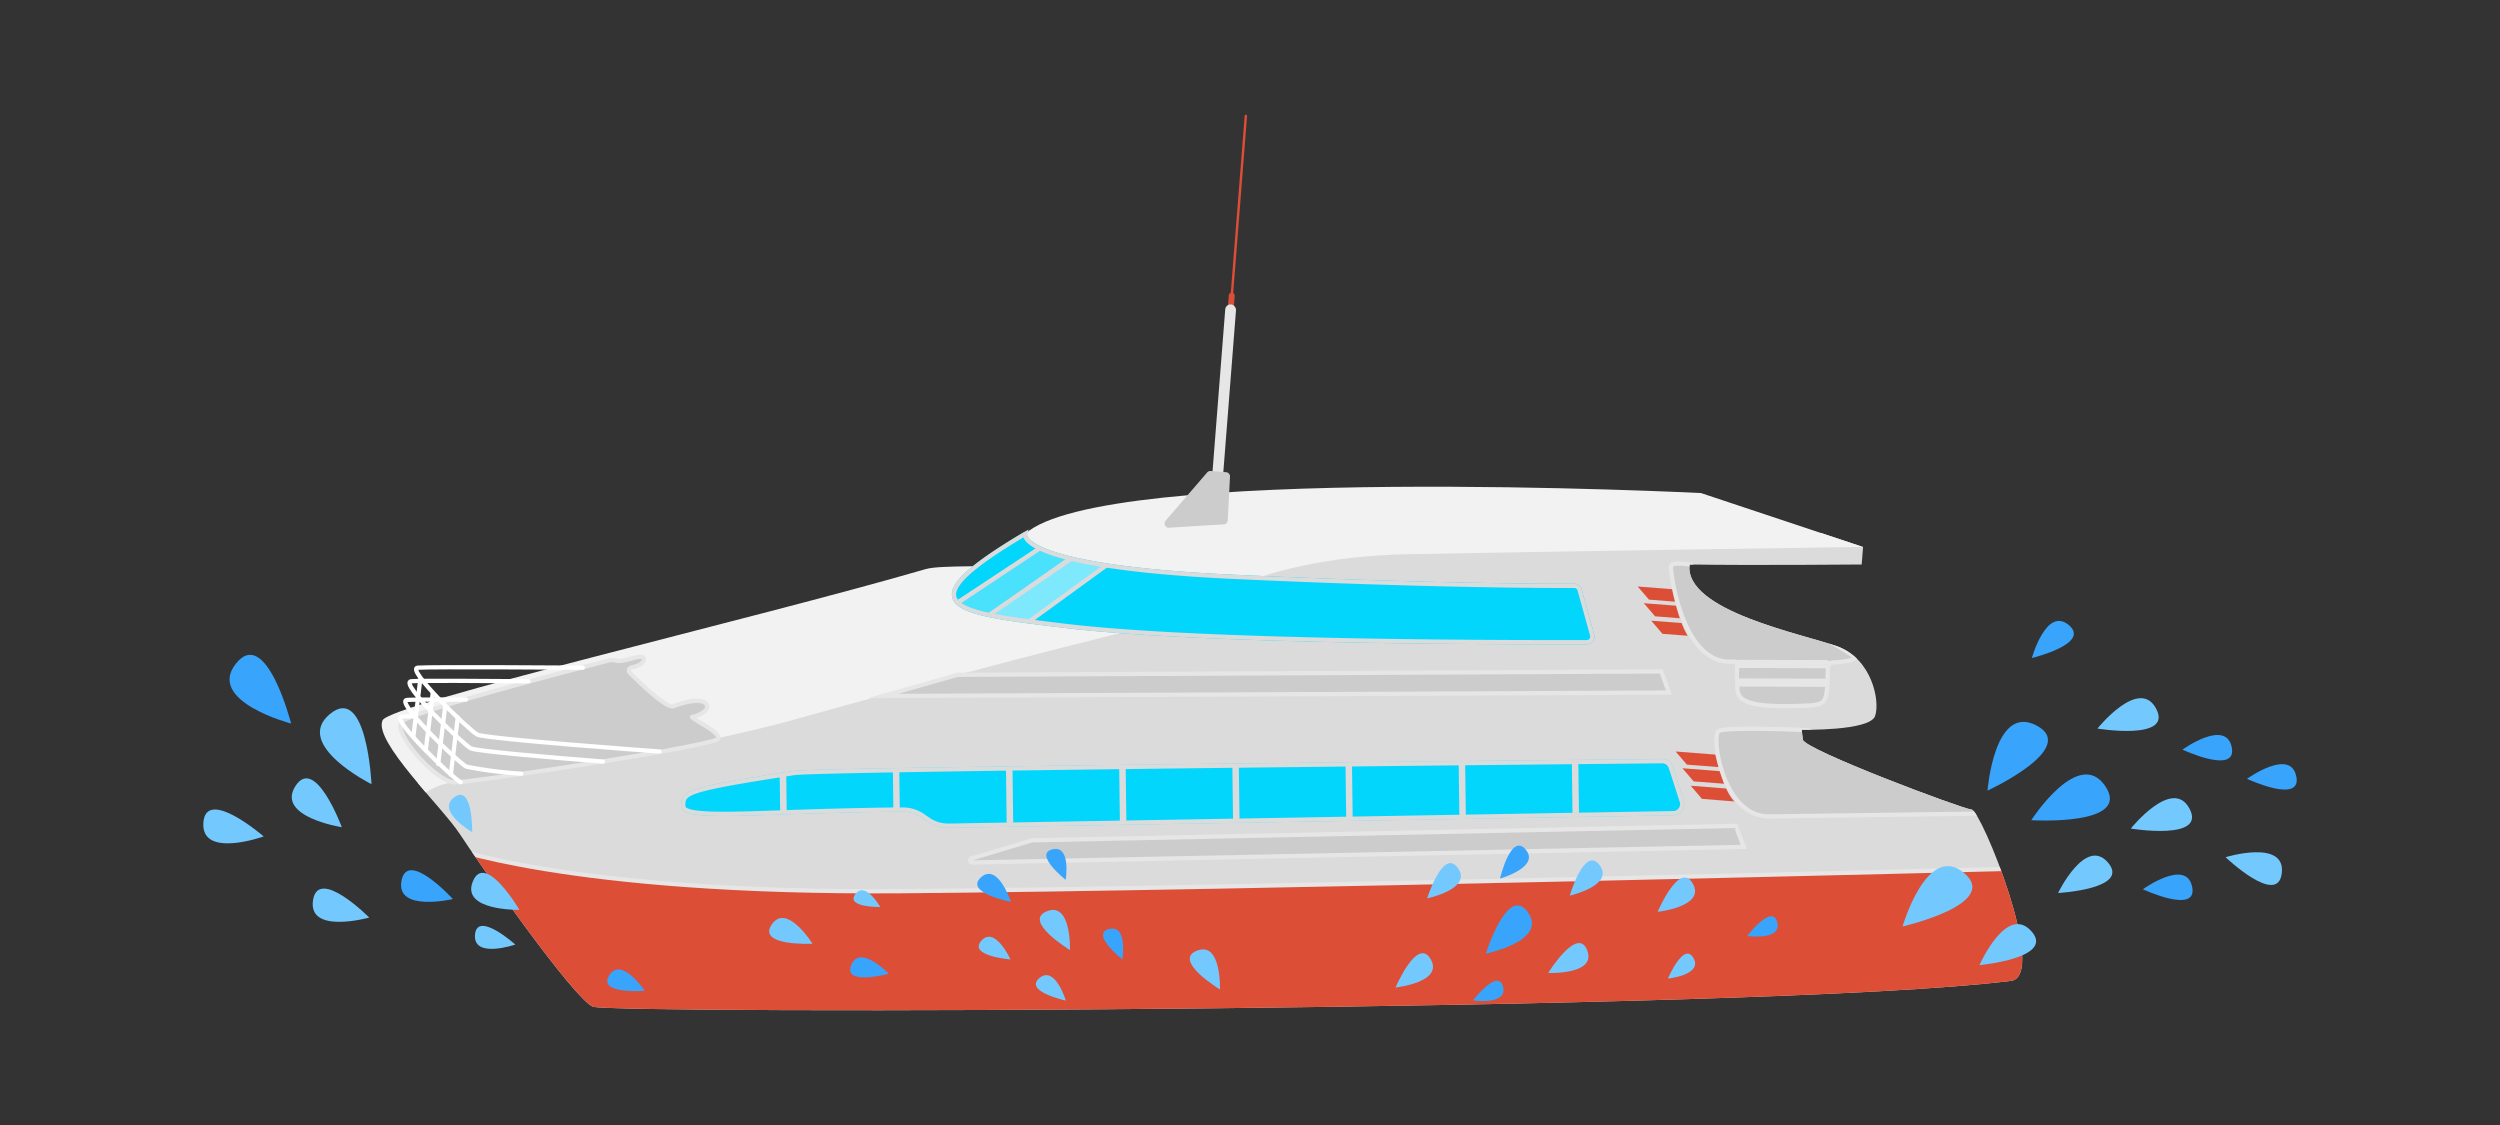 <svg id="Layer_1" data-name="Layer 1" xmlns="http://www.w3.org/2000/svg" xmlns:xlink="http://www.w3.org/1999/xlink" width="400" height="180" viewBox="0 0 400 180">
  <rect x="0" y="0" width="400" height="180" fill="#333333" stroke="none"/>
  <defs>
    <style>
      .cls-1, .cls-2, .cls-21, .cls-8 {
        fill: none;
      }

      .cls-14, .cls-15, .cls-16, .cls-2 {
        stroke: #dbdbdb;
      }

      .cls-2, .cls-6, .cls-7 {
        stroke-miterlimit: 10;
      }

      .cls-12, .cls-14, .cls-15, .cls-16, .cls-17, .cls-2, .cls-6, .cls-7, .cls-8 {
        stroke-width: 0.68px;
      }

      .cls-3 {
        clip-path: url(#clip-path);
      }

      .cls-4 {
        fill: #dbdbdb;
      }

      .cls-5 {
        fill: #f2f2f2;
      }

      .cls-6, .cls-9 {
        fill: #dd4e36;
      }

      .cls-21, .cls-6, .cls-7 {
        stroke: #e6e6e6;
      }

      .cls-11, .cls-7 {
        fill: #ccc;
      }

      .cls-8 {
        stroke: #fff;
      }

      .cls-12, .cls-14, .cls-15, .cls-16, .cls-17, .cls-21, .cls-8 {
        stroke-linecap: round;
        stroke-linejoin: round;
      }

      .cls-10 {
        fill: #e6e6e6;
      }

      .cls-12, .cls-14 {
        fill: #03d6fc;
      }

      .cls-12 {
        stroke: #03d6fc;
      }

      .cls-13 {
        clip-path: url(#clip-path-2);
      }

      .cls-15, .cls-17 {
        fill: #49e1fc;
      }

      .cls-16 {
        fill: #7ee9fc;
      }

      .cls-17 {
        stroke: #49e1fc;
      }

      .cls-18 {
        clip-path: url(#clip-path-3);
      }

      .cls-19 {
        clip-path: url(#clip-path-4);
      }

      .cls-20 {
        clip-path: url(#clip-path-5);
      }

      .cls-21 {
        stroke-width: 1.31px;
      }

      .cls-22 {
        fill: #73c9fe;
      }

      .cls-23 {
        fill: #38a4fc;
      }
    </style>
    <clipPath id="clip-path">
      <path id="SVGID" class="cls-1" d="M272.16,78.89S176.35,74.07,164,85.44c-.58.53.62,3.74-2.72,4.82-1.83.59-10.69.08-13.15.79-27.27,7.94-85.72,21.55-86.92,24.2-1.51,3.32,9.55,13.89,12.35,18.18s18.27,26.47,21.31,27.64,187.07.88,226.89-4.13c6-.78-4.75-27.28-6.3-27.41s-26.79-9.61-27-11.19l-.19-1.58s10.93.23,11.75-2.21-.54-9.12-6-11.11-24.59-5.68-23.69-13.12c10,.16,27.54,0,27.54,0l.22-2.8Z"/>
    </clipPath>
    <clipPath id="clip-path-2">
      <path id="SVGID-2" data-name="SVGID" class="cls-2" d="M164,85.44s-1.55,5.26,33.73,6.87c31.49,1.44,50.44,1.44,54.15,1.43a.88.88,0,0,1,.86.65l2,7.23a.88.88,0,0,1-.84,1.13c-8.45,0-60.75.16-83.61-2.63C152.69,98,144.32,97.09,164,85.44Z"/>
    </clipPath>
    <clipPath id="clip-path-3">
      <path id="SVGID-3" data-name="SVGID" class="cls-2" d="M109.32,129c0-2.15,0-2.59,17.77-5.32,3.88-.6,126.11-1.77,138.84-1.89a1.45,1.45,0,0,1,1.4,1l1.75,5.41a1.46,1.46,0,0,1-1.36,1.91l-115.87,2a5.68,5.68,0,0,1-3.35-1l-.83-.58a5.67,5.67,0,0,0-3.33-1c-3.57,0-11.8.18-19.4.46C116.74,130.25,109.31,130.61,109.32,129Z"/>
    </clipPath>
    <clipPath id="clip-path-4">
      <path id="SVGID-4" data-name="SVGID" class="cls-1" d="M267.26,92.88s1.12,6.94,3.28,9.6l-5.54-.43-4.1-9Z"/>
    </clipPath>
    <clipPath id="clip-path-5">
      <path id="SVGID-5" data-name="SVGID" class="cls-1" d="M274.36,120.34s1.26,6.34,3.35,8.09l-6.92-.54-3.46-8.06Z"/>
    </clipPath>
  </defs>
  <title>14_big_boat_moves_fast</title>
  <g>
    <g class="cls-3">
      <g>
        <polygon class="cls-4" points="300.38 85.37 203.88 84.61 62.71 126.5 96.53 171.9 328.17 164.28 319.3 118.56 300.38 85.37"/>
        <path class="cls-5" d="M66.78,127.74s2.94-2.47,6-2.56,36.54-5,55.06-10.25,52.61-14.25,59.69-15.51c0,0,11.15-10.25,37.84-10.75s72.73-1.17,72.73-1.17L267.36,74.36l-102.55,1L53.44,106.51Z"/>
      </g>
      <path class="cls-6" d="M70.64,135.19s19.64,7.81,73.43,7.4S322,139,322,139l6.2,21.92L86.49,164.46Z"/>
      <path class="cls-7" d="M270.43,90.38a.8.8,0,0,0-.22-.08,10.85,10.85,0,0,0-1.17-.12c-.75-.05-1.65,0-1.69.45-.08,1,1.8,15.95,10,15.21,1.11-.05.35.86.6,3s-1.64,4.81,12.08,4c2.14-.36,2.34-.5,2.42-6a.86.86,0,0,1,.83-.85c1.65-.06,3.15-.31,3.54-.76S272.23,91.34,270.43,90.38Z"/>
      <path class="cls-7" d="M289.29,116.83s-13-.6-14.29.13.59,13.77,8.08,13.67l36.23-.49Z"/>
    </g>
    <g>
      <g>
        <path class="cls-7" d="M98.69,105.72a2.48,2.48,0,0,0-1.23-.06c-5.08,1.31-31.89,8.26-33.21,9.84-1.46,1.74,5.6,9.71,8.52,9.68,2,0,21.74-2.9,33.47-5,5-.9,8.57-1.67,8.68-2,.36-1.16-4.9-3.43-4.1-3.5s3-1.09,2.15-2.08-3.83-.17-5.2.39c-1.09.44-5.31-3.68-7-5.35a.5.5,0,0,1,.25-.83c.86-.19,2-.59,2-1.34C103,104.38,99.93,106,98.69,105.72Z"/>
        <path class="cls-8" d="M105.52,120.24s-27.8-2-29.15-2.71S64.87,107,66.82,106.83s26.43,0,26.43,0"/>
        <path class="cls-8" d="M96.46,121.85c-8.52-.67-20.31-1.67-21.14-2.12C74,119,63.82,109.24,65.77,109c1.21-.12,11.31-.06,18.79,0"/>
        <path class="cls-8" d="M83.39,123.79a65.63,65.63,0,0,1-8.75-1.12C73.3,122,63.15,112.18,65.1,112c.74-.08,4.75-.08,9.46-.06"/>
        <path class="cls-8" d="M73.71,125.16c-1.35-.72-11.39-10.32-9.43-10.52.26,0,.95,0,1.93-.06"/>
        <g>
          <line class="cls-8" x1="67.25" y1="108.65" x2="66.15" y2="117.77"/>
          <line class="cls-8" x1="69.23" y1="110.96" x2="68.12" y2="120.08"/>
          <line class="cls-8" x1="71.22" y1="113.1" x2="70.11" y2="122.23"/>
          <line class="cls-8" x1="73.24" y1="114.8" x2="72.13" y2="123.93"/>
        </g>
      </g>
      <g>
        <rect class="cls-9" x="196.04" y="46.79" width="0.95" height="15.63" rx="0.47" ry="0.47" transform="translate(4.86 -15.18) rotate(4.48)"/>
        <rect class="cls-9" x="197.39" y="18.28" width="0.39" height="45.23" rx="0.2" ry="0.2" transform="translate(3.8 -15.31) rotate(4.48)"/>
        <rect class="cls-10" x="194.99" y="48.66" width="1.73" height="28.53" rx="0.86" ry="0.86" transform="translate(5.51 -15.1) rotate(4.48)"/>
        <path class="cls-11" d="M187.08,84.43l8.72-.53a.68.68,0,0,0,.64-.64l.36-7a.68.68,0,0,0-.62-.71l-2.46-.19a.68.68,0,0,0-.57.23l-6.63,7.69A.68.68,0,0,0,187.08,84.43Z"/>
      </g>
      <g>
        <g>
          <path class="cls-12" d="M164,85.44s-1.55,5.26,33.73,6.87c31.49,1.44,50.44,1.44,54.15,1.43a.88.88,0,0,1,.86.65l2,7.23a.88.88,0,0,1-.84,1.13c-8.45,0-60.75.16-83.61-2.63C152.69,98,144.32,97.09,164,85.44Z"/>
          <g>
            <g class="cls-13">
              <g>
                <polygon class="cls-14" points="168.3 86.47 150 98.51 147.51 94.62 165.23 83.64 168.3 86.47"/>
                <polygon class="cls-15" points="171.56 89.12 153.64 101.71 151.03 97.91 168.41 86.38 171.56 89.12"/>
                <polygon class="cls-16" points="177.9 89.82 160.18 102.69 157.51 98.92 174.71 87.13 177.9 89.82"/>
              </g>
            </g>
            <path id="SVGID-6" data-name="SVGID" class="cls-2" d="M164,85.44s-1.55,5.26,33.73,6.87c31.49,1.44,50.44,1.44,54.15,1.43a.88.88,0,0,1,.86.65l2,7.23a.88.88,0,0,1-.84,1.13c-8.45,0-60.75.16-83.61-2.63C152.69,98,144.32,97.09,164,85.44Z"/>
          </g>
        </g>
        <polygon class="cls-7" points="141.27 111.36 267.02 110.81 265.81 107.43 153.2 107.97 141.27 111.36"/>
        <path class="cls-7" d="M155.6,138,279,135.5l-1.27-3.36-112.54,2.31h-.09l-9.57,2.88A.32.32,0,0,0,155.6,138Z"/>
        <g>
          <path class="cls-17" d="M109.32,129c0-2.15,0-2.59,17.77-5.32,3.88-.6,126.11-1.77,138.84-1.89a1.45,1.45,0,0,1,1.4,1l1.75,5.41a1.46,1.46,0,0,1-1.36,1.91l-115.87,2a5.68,5.68,0,0,1-3.35-1l-.83-.58a5.67,5.67,0,0,0-3.33-1c-3.57,0-11.8.18-19.4.46C116.74,130.25,109.31,130.61,109.32,129Z"/>
          <g>
            <g class="cls-18">
              <g>
                <rect class="cls-14" x="107.38" y="117.54" width="17.75" height="19.18" transform="translate(-1.61 1.49) rotate(-0.73)"/>
                <rect class="cls-14" x="125.49" y="117.31" width="17.75" height="19.18" transform="translate(-1.6 1.72) rotate(-0.73)"/>
                <rect class="cls-14" x="143.59" y="117.08" width="17.75" height="19.18" transform="translate(-1.6 1.95) rotate(-0.73)"/>
                <rect class="cls-14" x="161.7" y="116.85" width="17.75" height="19.18" transform="translate(-1.59 2.18) rotate(-0.73)"/>
                <rect class="cls-14" x="179.81" y="116.62" width="17.75" height="19.18" transform="translate(-1.59 2.41) rotate(-0.73)"/>
                <rect class="cls-14" x="197.91" y="116.39" width="17.75" height="19.18" transform="translate(-1.58 2.64) rotate(-0.73)"/>
                <rect class="cls-14" x="216.02" y="116.16" width="17.75" height="19.18" transform="translate(-1.58 2.87) rotate(-0.73)"/>
                <rect class="cls-14" x="234.12" y="115.93" width="17.75" height="19.18" transform="translate(-1.57 3.1) rotate(-0.73)"/>
                <rect class="cls-14" x="252.23" y="115.7" width="17.75" height="19.18" transform="translate(-1.57 3.33) rotate(-0.73)"/>
              </g>
            </g>
            <path id="SVGID-7" data-name="SVGID" class="cls-2" d="M109.32,129c0-2.15,0-2.59,17.77-5.32,3.88-.6,126.11-1.77,138.84-1.89a1.45,1.45,0,0,1,1.4,1l1.75,5.41a1.46,1.46,0,0,1-1.36,1.91l-115.87,2a5.68,5.68,0,0,1-3.35-1l-.83-.58a5.67,5.67,0,0,0-3.33-1c-3.57,0-11.8.18-19.4.46C116.74,130.25,109.31,130.61,109.32,129Z"/>
          </g>
        </g>
      </g>
      <g>
        <g class="cls-19">
          <g>
            <polygon class="cls-9" points="268.69 94.36 262.03 93.84 263.83 95.94 269.11 96.36 268.69 94.36"/>
            <polygon class="cls-9" points="269.67 97.03 263.01 96.51 264.81 98.61 270.08 99.03 269.67 97.03"/>
            <polygon class="cls-9" points="270.86 99.83 264.2 99.31 265.99 101.41 271.27 101.82 270.86 99.83"/>
          </g>
        </g>
        <g class="cls-20">
          <g>
            <polygon class="cls-9" points="274.76 120.76 268.1 120.24 269.9 122.34 275.18 122.75 274.76 120.76"/>
            <polygon class="cls-9" points="275.85 123.44 269.19 122.92 270.98 125.02 276.26 125.43 275.85 123.44"/>
            <polygon class="cls-9" points="277.18 126.24 270.52 125.72 272.31 127.82 277.59 128.24 277.18 126.24"/>
          </g>
        </g>
      </g>
    </g>
    <line class="cls-21" x1="278.39" y1="106.22" x2="292.19" y2="106.27"/>
    <line class="cls-21" x1="278.36" y1="109.2" x2="292.02" y2="109.24"/>
  </g>
  <g>
    <path class="cls-22" d="M316.71,154.42s12.24-1.13,8.28-5.46S316.71,154.42,316.71,154.42Z"/>
    <path class="cls-23" d="M342.86,142.28s8.85,4.14,7.88-.42S342.86,142.28,342.86,142.28Z"/>
    <path class="cls-23" d="M359.52,124.61s8.85,4.14,7.88-.42S359.52,124.61,359.52,124.61Z"/>
    <path class="cls-23" d="M349.19,119.94s8.85,4.14,7.88-.42S349.19,119.94,349.19,119.94Z"/>
    <path class="cls-23" d="M325.1,105.28S334.6,103,331,100,325.1,105.28,325.1,105.28Z"/>
    <path class="cls-22" d="M356.09,137.15s8.39,8,9,2.53S356.09,137.15,356.09,137.15Z"/>
    <path class="cls-22" d="M340.93,132.57s12.12,2,9.4-3.17S340.93,132.57,340.93,132.57Z"/>
    <path class="cls-22" d="M335.59,116.57s12.12,2,9.4-3.17S335.59,116.57,335.59,116.57Z"/>
    <path class="cls-23" d="M318,126.5s14.67-6.76,7.88-10.4S318,126.5,318,126.5Z"/>
    <path class="cls-23" d="M325,131.23s16.12,1,11.87-5.41S325,131.23,325,131.23Z"/>
    <path class="cls-22" d="M304.41,148.23s15.75-3.6,9.84-8.56S304.41,148.23,304.41,148.23Z"/>
    <path class="cls-22" d="M329.29,142.88s11.6-.63,8-4.86S329.29,142.88,329.29,142.88Z"/>
  </g>
  <g>
    <path class="cls-22" d="M54.69,132.35s-4.26-11.52-7.42-6.58S54.69,132.35,54.69,132.35Z"/>
    <path class="cls-22" d="M42.19,133.83s-9.25-8-9.65-2.2S42.19,133.83,42.19,133.83Z"/>
    <path class="cls-23" d="M46.58,115.77s-4-15.65-8.82-9.61S46.58,115.77,46.58,115.77Z"/>
    <path class="cls-22" d="M59.44,125.47s-.72-16.14-6.66-11.22S59.44,125.47,59.44,125.47Z"/>
    <path class="cls-22" d="M59.08,146.81s-8.19-8.24-9-2.75S59.08,146.81,59.08,146.81Z"/>
    <path class="cls-22" d="M82.45,151.13s-6.12-5.49-6.45-1.58S82.45,151.13,82.45,151.13Z"/>
    <path class="cls-23" d="M72.46,143.85s-7.27-8-8.22-2.93S72.46,143.85,72.46,143.85Z"/>
    <path class="cls-22" d="M83.1,145.57s-5.47-9.33-7.44-4.56S83.1,145.57,83.1,145.57Z"/>
    <path class="cls-22" d="M75.55,133.14s.12-7.77-2.87-5.58S75.55,133.14,75.55,133.14Z"/>
  </g>
  <g>
    <path class="cls-22" d="M228.34,143.74s2.57-8.17,4.93-4.84S228.34,143.74,228.34,143.74Z"/>
    <path class="cls-23" d="M240,140.57s1.75-7.45,4.11-4.64S240,140.57,240,140.57Z"/>
    <path class="cls-23" d="M161.75,144.3s-7.51-1.46-4.8-3.92S161.75,144.3,161.75,144.3Z"/>
    <path class="cls-23" d="M103.16,158.53s-7.63.62-5.68-2.48S103.16,158.53,103.16,158.53Z"/>
    <path class="cls-23" d="M142.2,155.8s-7.39,2-6-1.41S142.2,155.8,142.2,155.8Z"/>
    <path class="cls-22" d="M223.29,158s3.49-8.23,5.62-4.53S223.29,158,223.29,158Z"/>
    <path class="cls-22" d="M266.86,156.58s2.54-6,4.09-3.3S266.86,156.58,266.86,156.58Z"/>
    <path class="cls-22" d="M265.22,145.89s3.49-8.23,5.62-4.53S265.22,145.89,265.22,145.89Z"/>
    <path class="cls-22" d="M170.54,160.1s-6.75-1.46-4.25-3.6S170.54,160.1,170.54,160.1Z"/>
    <path class="cls-22" d="M161.68,153.51s-6.83-.55-4.66-3S161.68,153.51,161.68,153.51Z"/>
    <path class="cls-22" d="M171.19,152s-7.65-4.63-3.69-6.2S171.19,152,171.19,152Z"/>
    <path class="cls-22" d="M195.19,158.31s-7.65-4.63-3.69-6.2S195.19,158.31,195.19,158.31Z"/>
    <path class="cls-22" d="M130,151s-8.93.43-6.52-3.09S130,151,130,151Z"/>
    <path class="cls-22" d="M140.85,145.12s-5.59.1-4-2.06S140.85,145.12,140.85,145.12Z"/>
    <path class="cls-22" d="M247.71,155.67s4.7-7.6,6.24-3.63S247.71,155.67,247.71,155.67Z"/>
    <path class="cls-23" d="M237.73,152.58s3.51-11.2,6.74-6.61S237.73,152.58,237.73,152.58Z"/>
    <path class="cls-23" d="M235.67,160.07s4-5.23,4.81-2.21S235.67,160.07,235.67,160.07Z"/>
    <path class="cls-23" d="M279.55,149.75s4-5.23,4.81-2.21S279.55,149.75,279.55,149.75Z"/>
    <path class="cls-23" d="M179.58,153.51s-5.19-4.1-2.14-4.87S179.58,153.51,179.58,153.51Z"/>
    <path class="cls-23" d="M170.51,140.77s-5.19-4.1-2.14-4.87S170.51,140.77,170.51,140.77Z"/>
    <path class="cls-22" d="M251.16,143.3s2.37-8.11,4.78-4.87S251.16,143.3,251.16,143.3Z"/>
  </g>
</svg>
